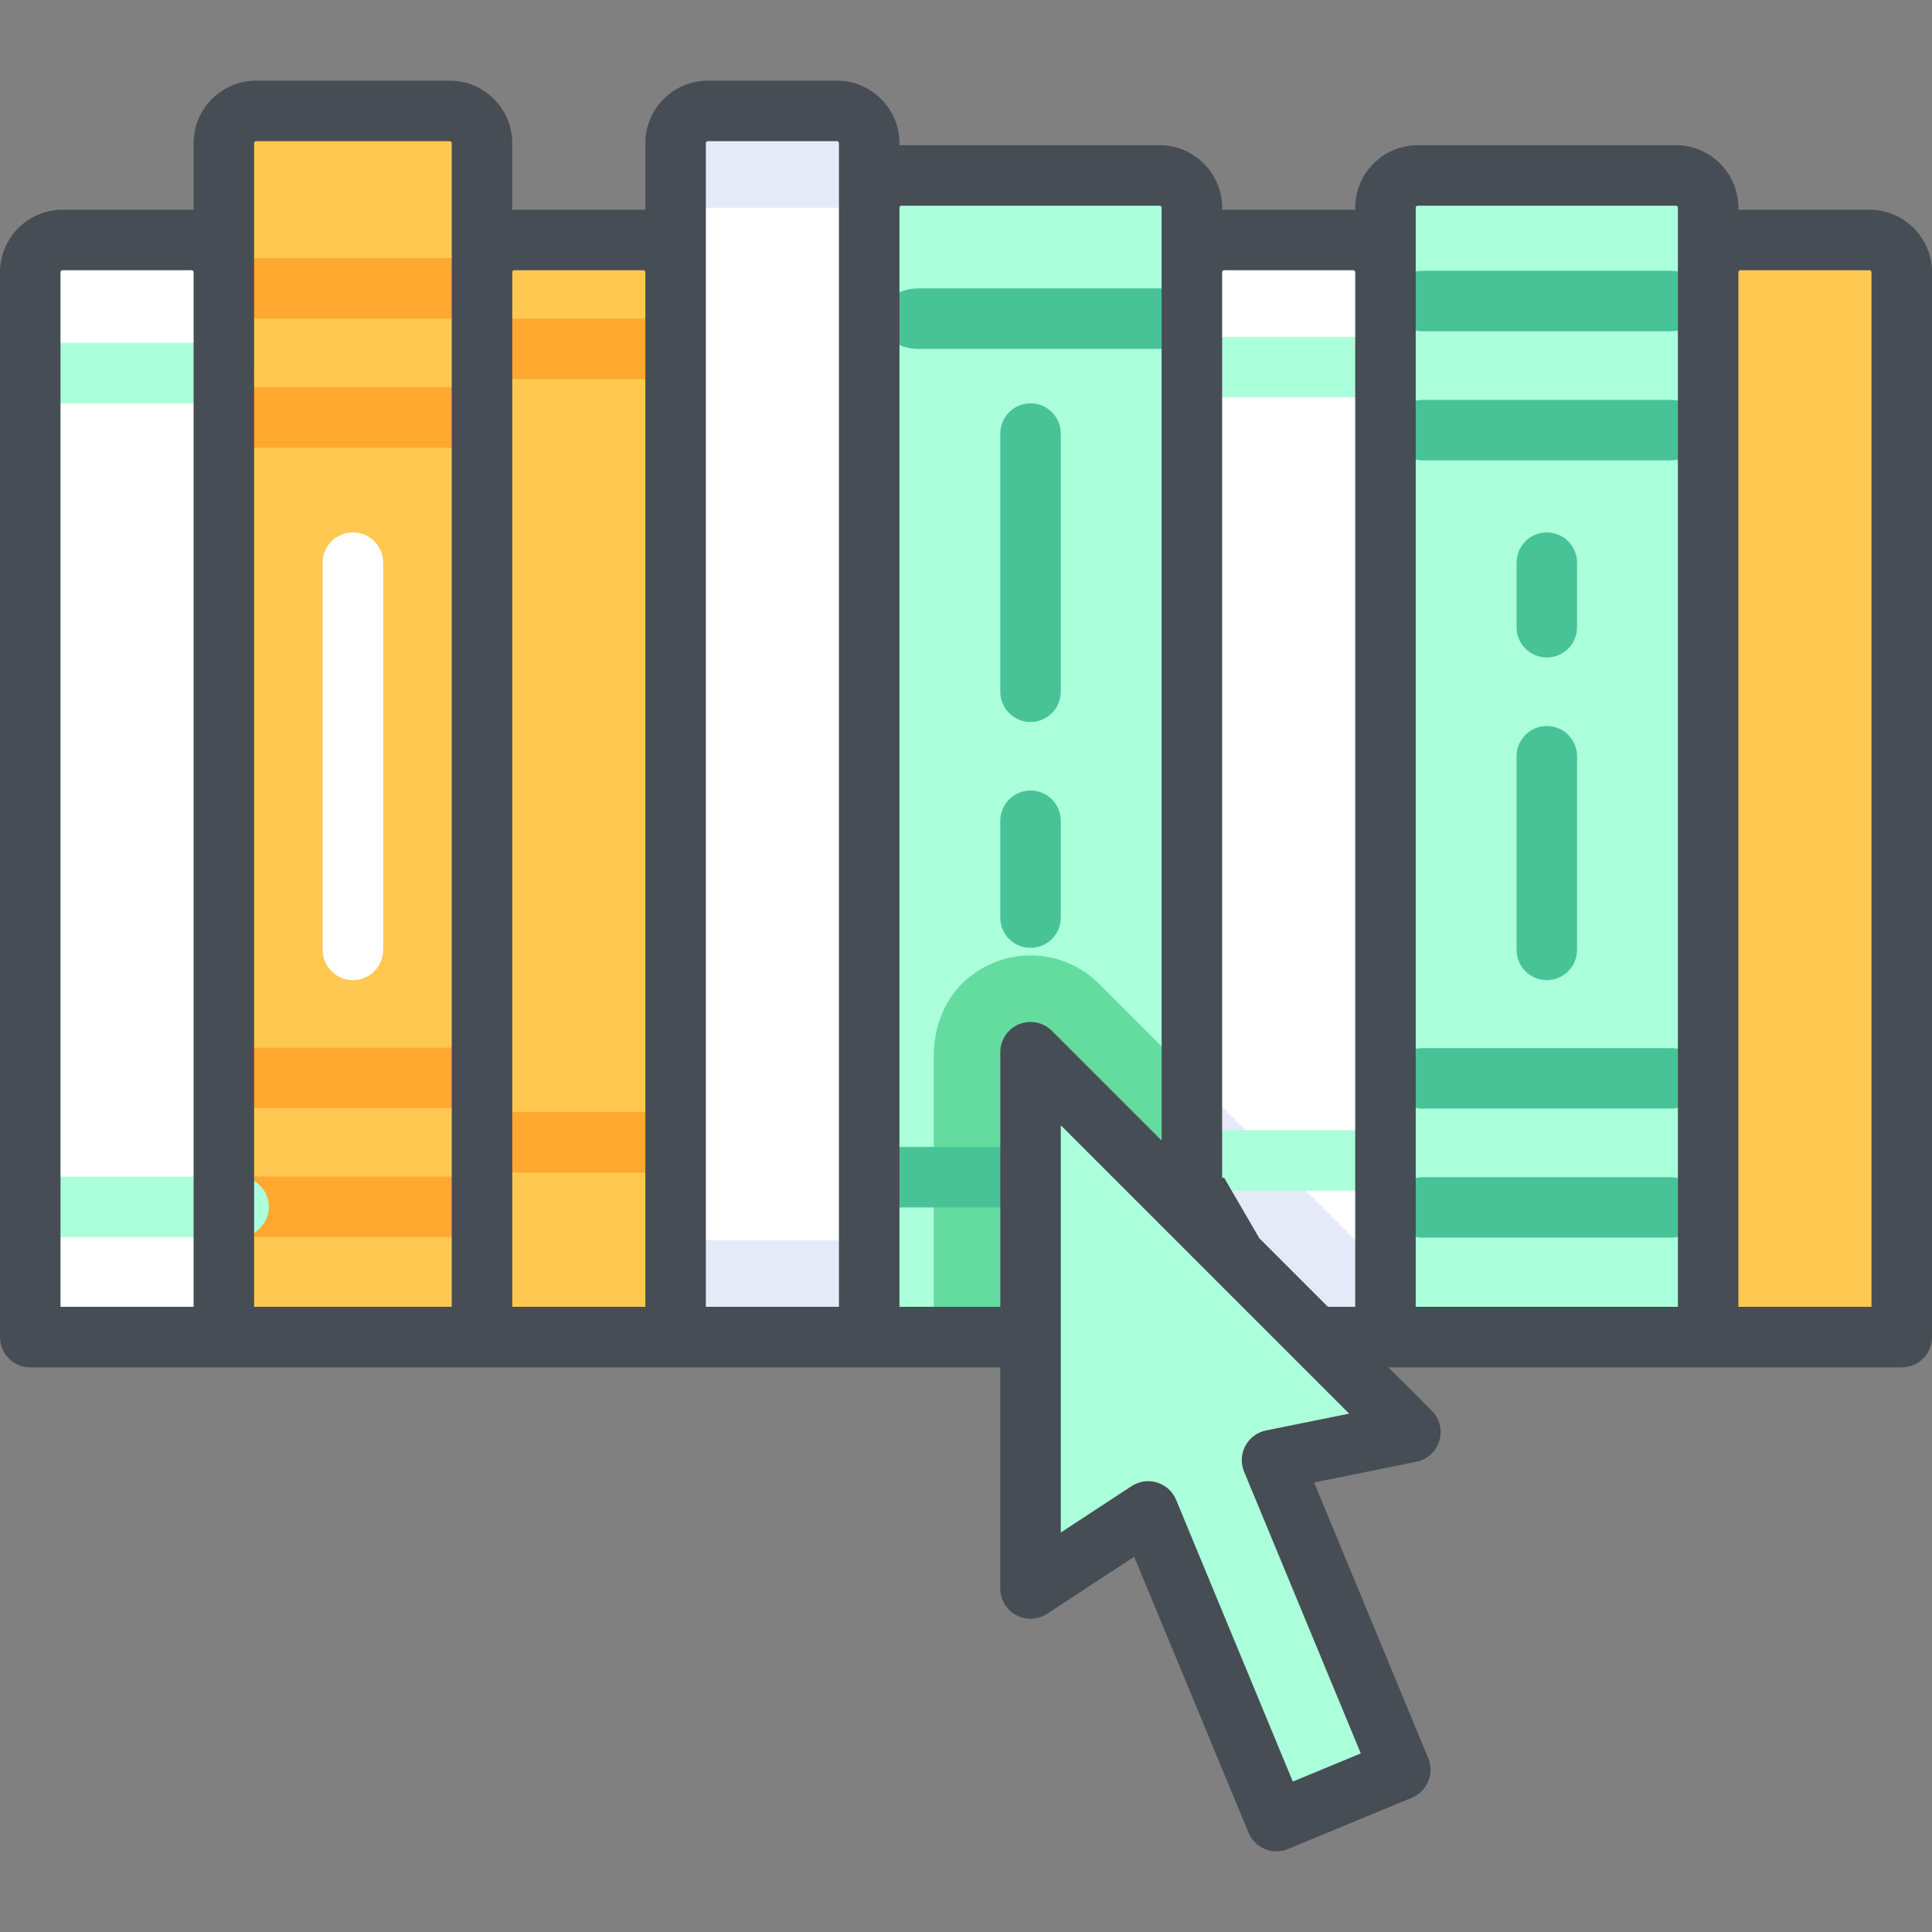 <?xml version="1.0" encoding="iso-8859-1"?>
<!-- Generator: Adobe Illustrator 19.0.0, SVG Export Plug-In . SVG Version: 6.00 Build 0)  -->
<svg version="1.1" id="Capa_1" xmlns="http://www.w3.org/2000/svg" xmlns:xlink="http://www.w3.org/1999/xlink" x="0px" y="0px"
	 viewBox="0 0 512 512" style="enable-background:new 0 0 512 512;" xml:space="preserve">
<rect x="0" y="0" width="512" height="512" fill="#808080" stroke="none"/>
<path style="fill:#FFC850;" d="M503.983,354.338h-51.307V72.15c0-4.722,3.829-8.551,8.551-8.551h34.205
	c4.722,0,8.551,3.829,8.551,8.551V354.338z"/>
<path style="fill:#FFFFFF;" d="M358.614,63.599h-34.205c-4.722,0-8.551,3.829-8.551,8.551v273.637c0,4.722,3.829,8.551,8.551,8.551
	h42.756V72.15C367.165,67.428,363.336,63.599,358.614,63.599z"/>
<path style="fill:#FFC850;" d="M179.04,354.338h-51.307V72.15c0-4.722,3.829-8.551,8.551-8.551h34.205
	c4.722,0,8.551,3.829,8.551,8.551V354.338z"/>
<path style="fill:#FFFFFF;" d="M59.324,354.338H8.017V72.15c0-4.722,3.829-8.551,8.551-8.551h34.205
	c4.722,0,8.551,3.829,8.551,8.551V354.338z"/>
<path style="fill:#ABFFDB;" d="M452.676,354.338h-85.511V55.048c0-4.722,3.829-8.551,8.551-8.551h68.409
	c4.722,0,8.551,3.829,8.551,8.551V354.338z"/>
<path style="fill:#FFC850;" d="M127.733,354.338H59.324V37.946c0-4.722,3.829-8.551,8.551-8.551h51.307
	c4.722,0,8.551,3.829,8.551,8.551V354.338z"/>
<path style="fill:#ABFFDB;" d="M307.307,46.497h-68.409c-4.722,0-8.551,3.829-8.551,8.551v299.29h85.511V55.048
	C315.858,50.326,312.029,46.497,307.307,46.497z"/>
<path style="fill:#64DCA0;" d="M315.858,285.326l-24.616-24.616c-4.908-4.907-11.469-7.514-18.146-7.514
	c-5.74,0-11.564,1.927-16.495,5.975c-6.079,4.991-9.153,12.802-9.153,20.667v74.5h68.409V285.326z"/>
<path style="fill:#E4EAF8;" d="M324.409,354.338h42.756v-17.705l-51.307-51.307v60.461
	C315.858,350.509,319.687,354.338,324.409,354.338z"/>
<polygon style="fill:#ABFFDB;" points="273.102,278.85 273.102,420.973 304.279,400.54 338.272,482.605 371.097,469.008 
	337.105,386.943 373.773,379.52 "/>
<path style="fill:#FFFFFF;" d="M179.04,354.338h51.307V37.946c0-4.722-3.829-8.551-8.551-8.551h-34.205
	c-4.722,0-8.551,3.829-8.551,8.551V354.338z"/>
<g>
	<path style="fill:#E4EAF8;" d="M221.795,29.395h-34.205c-4.722,0-8.551,3.829-8.551,8.551v17.102h51.307V37.946
		C230.347,33.223,226.518,29.395,221.795,29.395z"/>
	<rect x="179.04" y="328.685" style="fill:#E4EAF8;" width="51.307" height="25.653"/>
</g>
<g>
	<path style="fill:#FFC850;" d="M495.432,63.599h-34.205c-4.722,0-8.551,3.829-8.551,8.551v17.102h51.307V72.15
		C503.983,67.428,500.155,63.599,495.432,63.599z"/>
	<rect x="452.676" y="328.685" style="fill:#FFC850;" width="51.307" height="25.653"/>
</g>
<g>
	<path style="fill:#48C397;" d="M273.102,209.503c-4.427,0-8.017,3.589-8.017,8.017v25.653c0,4.427,3.589,8.017,8.017,8.017
		c4.427,0,8.017-3.589,8.017-8.017V217.52C281.119,213.092,277.53,209.503,273.102,209.503z"/>
	<path style="fill:#48C397;" d="M273.102,106.889c-4.427,0-8.017,3.589-8.017,8.017v68.409c0,4.427,3.589,8.017,8.017,8.017
		c4.427,0,8.017-3.589,8.017-8.017v-68.409C281.119,110.479,277.53,106.889,273.102,106.889z"/>
</g>
<path style="fill:#FFFFFF;" d="M93.528,141.094c-4.427,0-8.017,3.589-8.017,8.017v102.614c0,4.427,3.589,8.017,8.017,8.017
	c4.427,0,8.017-3.589,8.017-8.017V149.111C101.545,144.683,97.956,141.094,93.528,141.094z"/>
<path style="fill:#48C397;" d="M409.921,192.401c-4.427,0-8.017,3.589-8.017,8.017v51.307c0,4.427,3.589,8.017,8.017,8.017
	c4.427,0,8.017-3.589,8.017-8.017v-51.307C417.937,195.989,414.348,192.401,409.921,192.401z"/>
<path style="fill:#ABFFDB;" d="M67.34,98.873c0-4.427-3.589-8.017-8.017-8.017H8.017C3.589,90.856,0,94.445,0,98.873
	c0,4.427,3.589,8.017,8.017,8.017h51.307C63.752,106.889,67.34,103.3,67.34,98.873z"/>
<g>
	<path style="fill:#FEA82F;" d="M180.643,92.459c0-4.427-2.905-8.017-6.489-8.017H132.62c-3.584,0-6.489,3.589-6.489,8.017
		c0,4.427,2.905,8.017,6.489,8.017h41.534C177.737,100.476,180.643,96.887,180.643,92.459z"/>
	<path style="fill:#FEA82F;" d="M180.643,302.73c0-4.427-2.905-8.017-6.489-8.017H132.62c-3.584,0-6.489,3.589-6.489,8.017
		c0,4.427,2.905,8.017,6.489,8.017h41.534C177.738,310.747,180.643,307.157,180.643,302.73z"/>
</g>
<g>
	<path style="fill:#ABFFDB;" d="M370.372,97.269c0-4.427-2.905-8.017-6.489-8.017h-41.534c-3.584,0-6.489,3.589-6.489,8.017
		c0,4.427,2.905,8.017,6.489,8.017h41.534C367.466,105.286,370.372,101.697,370.372,97.269z"/>
	<path style="fill:#ABFFDB;" d="M370.372,307.54c0-4.427-2.905-8.017-6.489-8.017h-41.534c-3.584,0-6.489,3.589-6.489,8.017
		c0,4.427,2.905,8.017,6.489,8.017h41.534C367.466,315.557,370.372,311.967,370.372,307.54z"/>
</g>
<g>
	<path style="fill:#FEA82F;" d="M133.077,76.426c0-4.427-4.272-8.017-9.543-8.017H62.455c-5.271,0-9.543,3.589-9.543,8.017
		s4.272,8.017,9.543,8.017h61.079C128.805,84.443,133.077,80.853,133.077,76.426z"/>
	<path style="fill:#FEA82F;" d="M133.077,110.63c0-4.427-4.272-8.017-9.543-8.017H62.455c-5.271,0-9.543,3.589-9.543,8.017
		c0,4.427,4.272,8.017,9.543,8.017h61.079C128.805,118.647,133.077,115.058,133.077,110.63z"/>
	<path style="fill:#FEA82F;" d="M133.077,285.628c0-4.427-4.272-8.017-9.543-8.017H62.455c-5.271,0-9.543,3.589-9.543,8.017
		c0,4.427,4.272,8.017,9.543,8.017h61.079C128.805,293.644,133.077,290.055,133.077,285.628z"/>
	<path style="fill:#FEA82F;" d="M133.077,319.832c0-4.427-4.272-8.017-9.543-8.017H62.455c-5.271,0-9.543,3.589-9.543,8.017
		c0,4.427,4.272,8.017,9.543,8.017h61.079C128.805,327.849,133.077,324.26,133.077,319.832z"/>
</g>
<g>
	<path style="fill:#48C397;" d="M452.676,79.783c0-4.427-4.558-8.017-10.18-8.017h-65.151c-5.622,0-10.18,3.589-10.18,8.017
		c0,4.427,4.558,8.017,10.18,8.017h65.151C448.119,87.8,452.676,84.211,452.676,79.783z"/>
	<path style="fill:#48C397;" d="M318.708,84.443c0-4.427-4.558-8.017-10.18-8.017h-65.151c-5.622,0-10.18,3.589-10.18,8.017
		c0,4.427,4.558,8.017,10.18,8.017h65.151C314.15,92.459,318.708,88.87,318.708,84.443z"/>
	<path style="fill:#48C397;" d="M275.952,311.965c0-4.427-2.279-8.017-5.09-8.017h-32.576c-2.811,0-5.09,3.589-5.09,8.017
		c0,4.427,2.279,8.017,5.09,8.017h32.576C273.673,319.982,275.952,316.392,275.952,311.965z"/>
	<path style="fill:#48C397;" d="M452.676,113.988c0-4.427-4.558-8.017-10.18-8.017h-65.151c-5.622,0-10.18,3.589-10.18,8.017
		s4.558,8.017,10.18,8.017h65.151C448.119,122.005,452.676,118.415,452.676,113.988z"/>
	<path style="fill:#48C397;" d="M452.676,285.777c0-4.427-4.558-8.017-10.18-8.017h-65.151c-5.622,0-10.18,3.589-10.18,8.017
		c0,4.427,4.558,8.017,10.18,8.017h65.151C448.119,293.794,452.676,290.206,452.676,285.777z"/>
	<path style="fill:#48C397;" d="M452.676,319.982c0-4.427-4.558-8.017-10.18-8.017h-65.151c-5.622,0-10.18,3.589-10.18,8.017
		c0,4.427,4.558,8.017,10.18,8.017h65.151C448.119,327.999,452.676,324.41,452.676,319.982z"/>
</g>
<path style="fill:#ABFFDB;" d="M71.26,319.832c0-4.427-3.589-8.017-8.017-8.017H11.936c-4.427,0-8.017,3.589-8.017,8.017
	c0,4.427,3.589,8.017,8.017,8.017h51.307C67.671,327.849,71.26,324.26,71.26,319.832z"/>
<path style="fill:#48C397;" d="M409.921,141.094c-4.427,0-8.017,3.589-8.017,8.017v17.103c0,4.427,3.589,8.017,8.017,8.017
	c4.427,0,8.017-3.589,8.017-8.017v-17.103C417.937,144.683,414.348,141.094,409.921,141.094z"/>
<path style="fill:#474D54;" d="M495.432,55.582h-34.205c-0.181,0-0.356,0.021-0.534,0.027v-0.561
	c0-9.136-7.432-16.568-16.568-16.568h-68.409c-9.136,0-16.568,7.432-16.568,16.568v0.561c-0.178-0.005-0.354-0.027-0.534-0.027
	h-34.205c-0.181,0-0.356,0.021-0.534,0.027v-0.561c0-9.136-7.432-16.568-16.568-16.568h-68.409c-0.181,0-0.356,0.021-0.534,0.027
	v-0.561c0-9.136-7.432-16.568-16.568-16.568h-34.205c-9.136,0-16.568,7.432-16.568,16.568v17.663
	c-0.179-0.005-0.354-0.027-0.534-0.027h-34.205c-0.181,0-0.356,0.021-0.534,0.027V37.946c0-9.136-7.432-16.568-16.568-16.568H67.875
	c-9.136,0-16.568,7.432-16.568,16.568v17.663c-0.179-0.005-0.354-0.027-0.534-0.027H16.568C7.432,55.582,0,63.014,0,72.15v282.188
	c0,4.427,3.589,8.017,8.017,8.017h257.069v58.618c0,2.945,1.615,5.653,4.206,7.054c2.593,1.4,5.743,1.267,8.205-0.348l23.08-15.127
	l30.288,73.122c0.813,1.965,2.374,3.525,4.339,4.339c0.982,0.406,2.026,0.61,3.068,0.61s2.085-0.203,3.068-0.61l32.826-13.597
	c1.965-0.813,3.525-2.374,4.339-4.339c0.813-1.965,0.813-4.171,0-6.135l-30.267-73.072l27.126-5.491
	c2.895-0.586,5.232-2.716,6.084-5.543c0.853-2.828,0.081-5.895-2.006-7.982l-11.495-11.497h136.038c4.427,0,8.017-3.589,8.017-8.017
	V72.15C512,63.014,504.568,55.582,495.432,55.582z M51.307,346.322H16.033V72.15c0-0.295,0.239-0.534,0.534-0.534h34.205
	c0.295,0,0.534,0.239,0.534,0.534V346.322z M119.716,346.322H67.34V37.946c0-0.295,0.239-0.534,0.534-0.534h51.307
	c0.295,0,0.534,0.239,0.534,0.534V346.322z M171.023,346.322h-35.273V72.15c0-0.295,0.239-0.534,0.534-0.534h34.205
	c0.295,0,0.534,0.239,0.534,0.534V346.322z M222.33,346.322h-35.273V37.946c0-0.295,0.239-0.534,0.534-0.534h34.205
	c0.295,0,0.534,0.239,0.534,0.534V346.322z M270.035,271.443c-2.996,1.241-4.949,4.163-4.949,7.406v67.472h-26.722V328.15v-16.033
	V55.048c0-0.295,0.239-0.534,0.534-0.534h68.409c0.295,0,0.534,0.239,0.534,0.534v247.203l-29.071-29.071
	C276.479,270.889,273.03,270.203,270.035,271.443z M335.514,379.085c-2.347,0.476-4.36,1.976-5.486,4.091
	c-1.126,2.115-1.246,4.622-0.33,6.836l30.925,74.659l-18.013,7.461l-30.925-74.659c-0.914-2.206-2.763-3.89-5.045-4.593
	c-0.774-0.238-1.569-0.356-2.36-0.356c-1.545,0-3.074,0.446-4.395,1.312l-18.766,12.299v-107.93l76.423,76.424L335.514,379.085z
	 M359.148,346.322h-7.237L333.74,328.15l-9.33-16.033c-0.181,0-0.357,0.015-0.534,0.027V72.15c0-0.295,0.239-0.534,0.534-0.534
	h34.205c0.295,0,0.534,0.239,0.534,0.534V346.322z M444.66,346.322h-69.478V55.048c0-0.295,0.239-0.534,0.534-0.534h68.409
	c0.295,0,0.534,0.239,0.534,0.534V346.322z M495.967,346.322h-35.273V72.15c0-0.295,0.239-0.534,0.534-0.534h34.205
	c0.295,0,0.534,0.239,0.534,0.534V346.322z"/>
<g>
</g>
<g>
</g>
<g>
</g>
<g>
</g>
<g>
</g>
<g>
</g>
<g>
</g>
<g>
</g>
<g>
</g>
<g>
</g>
<g>
</g>
<g>
</g>
<g>
</g>
<g>
</g>
<g>
</g>
</svg>
